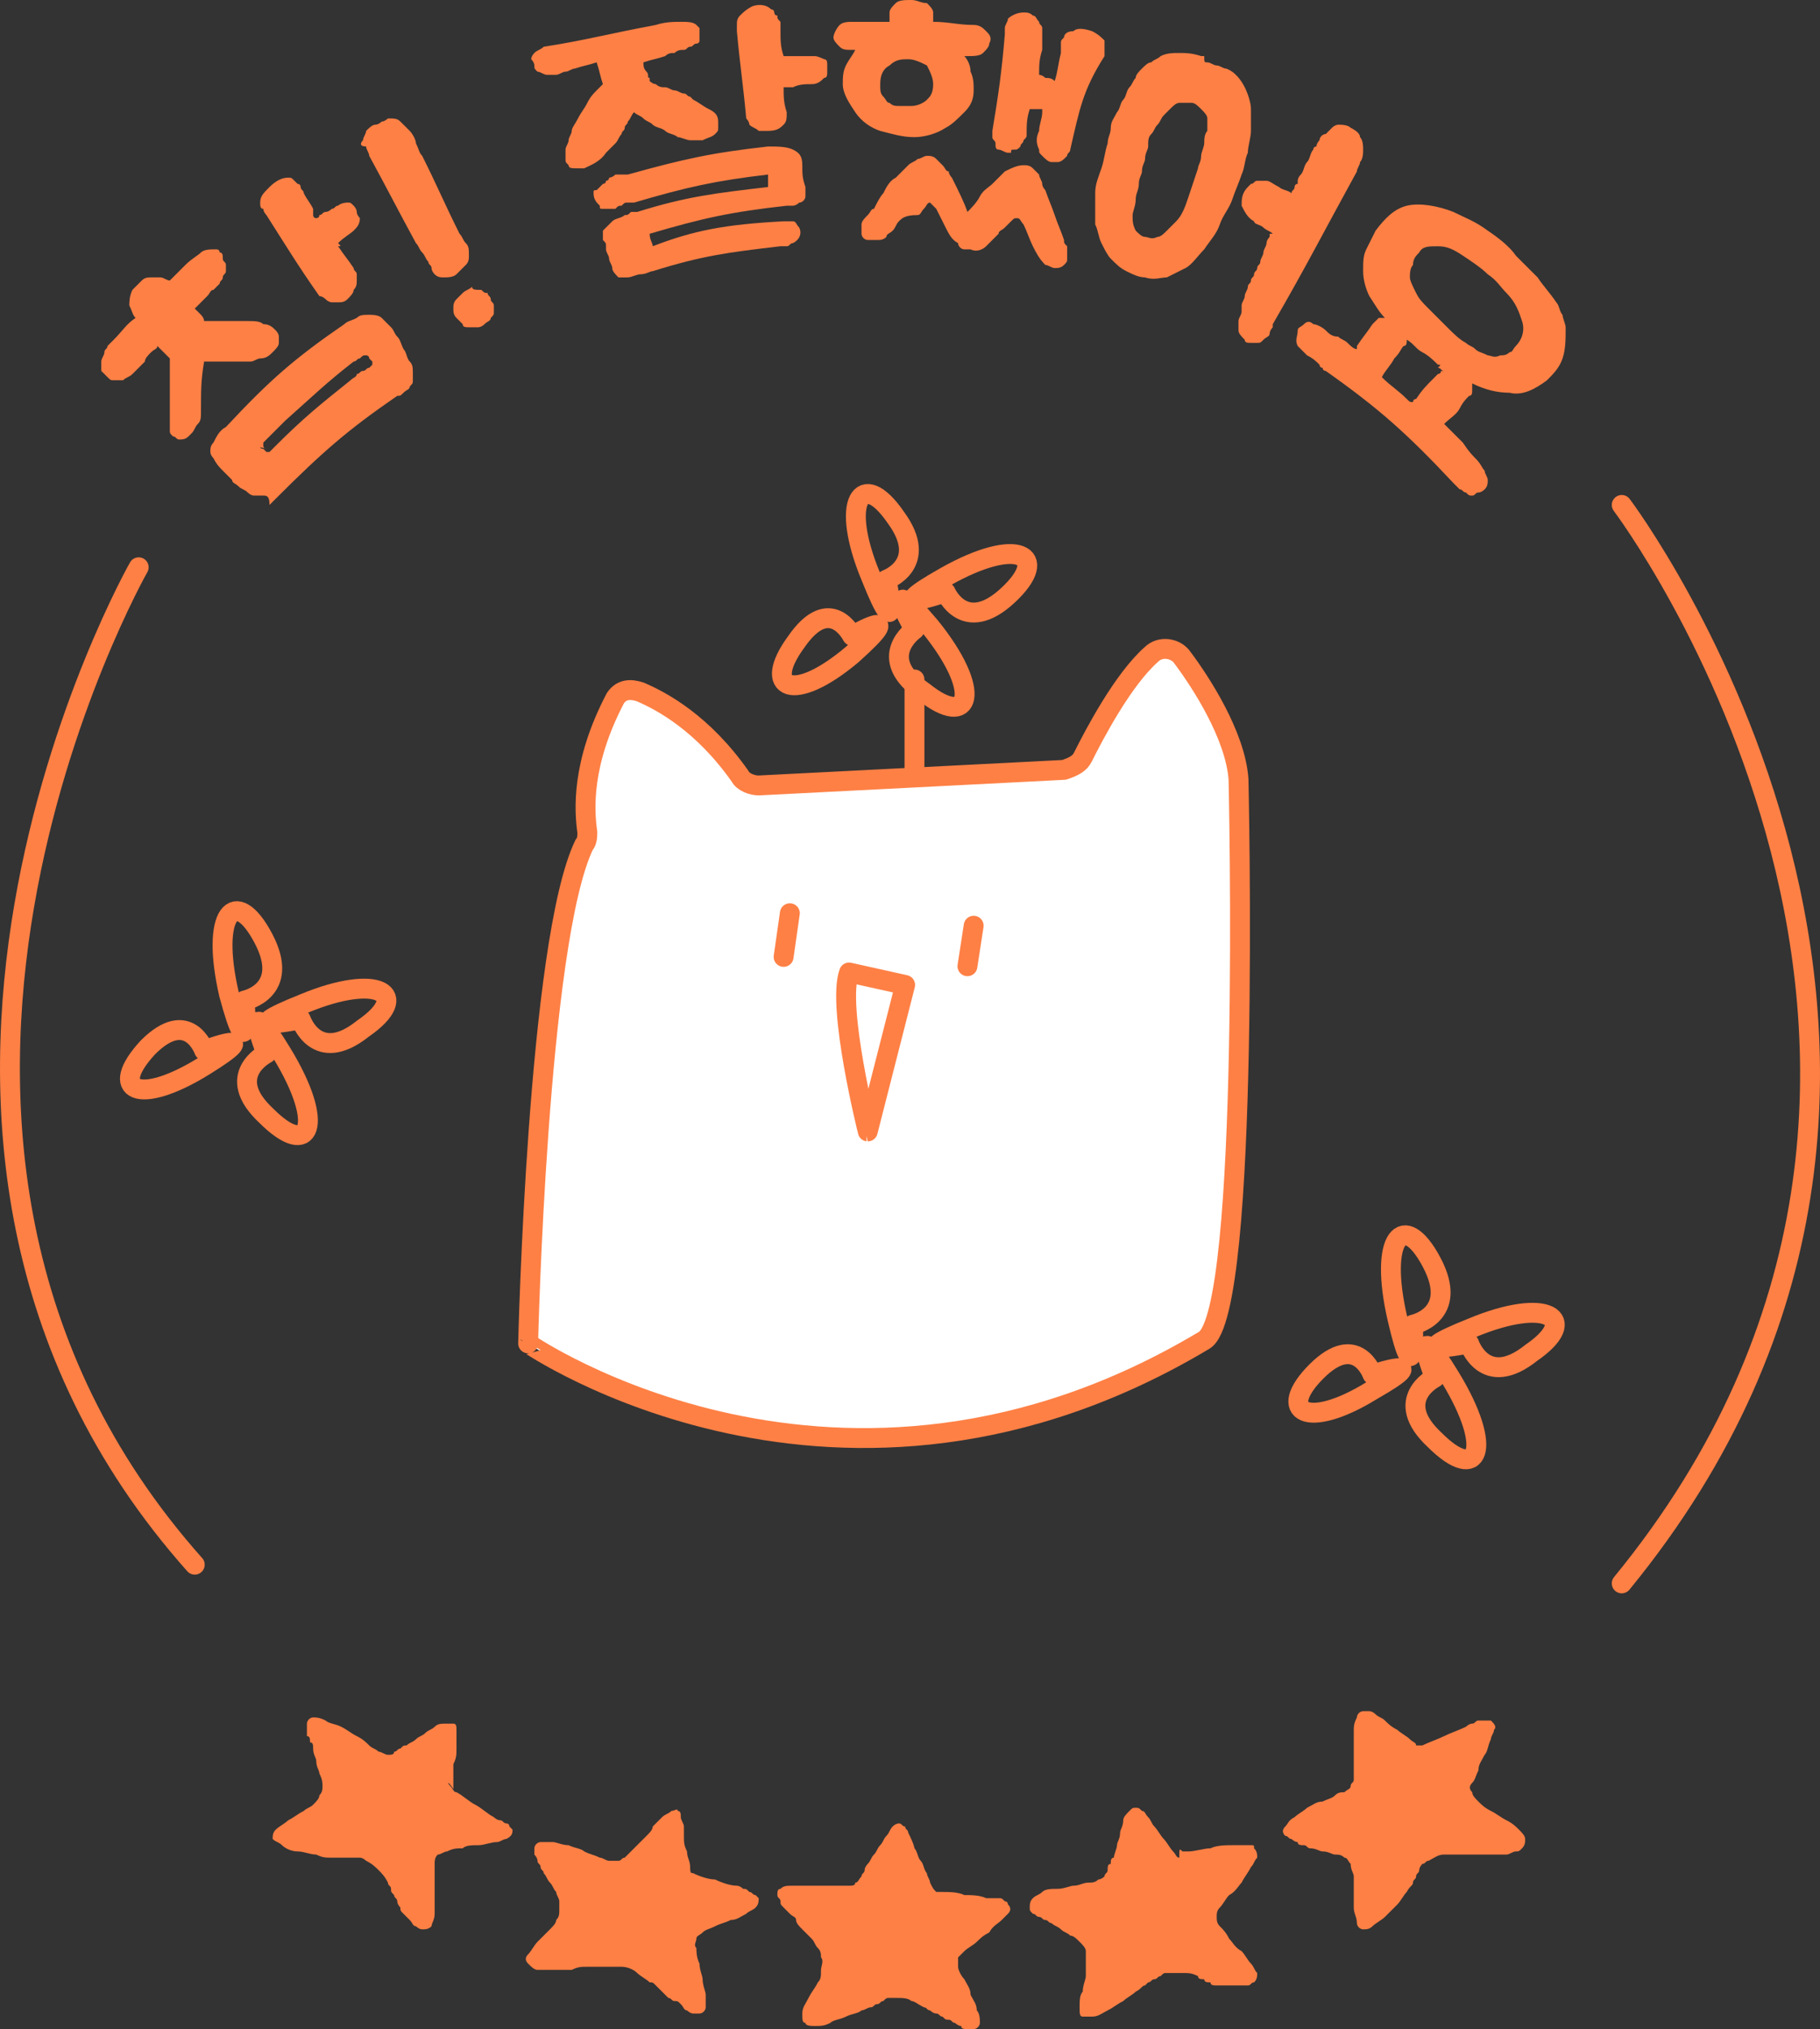 <svg xmlns="http://www.w3.org/2000/svg" viewBox="0 0 4577.57 5101.49">
    <rect x="0" y="0" width="4577.57" height="5101.49" fill="#333333" stroke="none"/>
    <defs>
        <style>
            .cls-1{fill:#fff;}.cls-1,.cls-2,.cls-3{stroke:#fe8045;stroke-linecap:round;stroke-width:50px;}.cls-1,.cls-3{stroke-linejoin:round;}.cls-2,.cls-3{fill:none;}.cls-2{stroke-miterlimit:10;}.cls-4{fill:#fe8045;}
        </style>
    </defs>
    <g id="레이어_2" data-name="레이어 2">
        <g id="레이어_1-2" data-name="레이어 1">
            <path class="cls-1"
                  d="M3028.83,3369.65c117.54-70.53,86.2-1410.55,86.2-1410.55-7.84-109.71-94-242.93-141.06-305.62-15.67-23.51-54.85-31.35-78.36-7.84-70.53,62.69-141.06,195.91-172.4,258.6-7.84,15.68-23.51,23.51-47,31.35l-768,39.18c-15.67,0-39.18-7.83-47-23.51-94-133.22-195.91-188.07-250.76-211.58-23.51-7.84-47-7.84-62.69,15.67-86.2,164.57-78.37,282.11-70.53,337,0,7.83,0,23.51-7.84,31.34-117.54,242.93-141.05,1253.83-141.05,1253.83S2112,3918.2,3028.83,3369.65Z"/>
            <line class="cls-2" x1="1986.59" y1="2296.06" x2="1970.91" y2="2405.77"/>
            <line class="cls-2" x1="2448.93" y1="2327.41" x2="2433.26" y2="2429.28"/>
            <path class="cls-3" d="M2135.48,2445l141.05,31.34-94,368.31S2104.13,2531.16,2135.48,2445Z"/>
            <line class="cls-3" x1="2300.04" y1="1951.26" x2="2300.04" y2="1708.33"/>
            <path class="cls-4"
                  d="M623.05,807.15c15.67,0,31.35,0,39.18,7.84,15.68,0,23.51,7.83,31.35,15.67,0,0,7.84,7.83,7.84,15.67V862c0,7.84-7.84,15.68-15.68,23.51s-15.67,15.67-31.34,15.67c-7.84,0-15.67,7.84-23.51,7.84H513.34c-7.83,47-7.83,70.53-7.83,125.38,0,15.68,0,23.51-7.84,31.35s-7.84,15.67-15.67,23.51l-7.84,7.83c-7.84,7.84-15.67,7.84-23.51,7.84s-7.83-7.84-15.67-7.84c-7.84-7.83-7.84-7.83-7.84-15.67V901.18L395.8,869.84c0,7.83-7.84,7.83-15.68,15.67S364.45,901.18,364.45,909l-15.67,15.67-15.67,15.68c-7.84,7.83-15.68,7.83-23.51,15.67H286.09c-7.84,0-7.84,0-15.68-7.84l-15.67-15.67V909c0-7.84,7.84-15.67,7.84-23.51s7.83-7.84,7.83-15.67l7.84-7.84,7.84-7.83c23.51-23.51,31.34-39.19,54.85-54.86-7.83-7.84-7.83-15.67-15.67-31.34,0-7.84,0-23.51,7.83-39.19l23.51-23.51c7.84-7.83,15.68-7.83,23.51-7.83h23.51c7.84,0,15.68,7.83,23.51,7.83h0l39.18-39.18c15.68-15.67,31.35-23.51,39.19-31.34s23.5-7.84,39.18-7.84c0,0,7.83,0,7.83,7.84,7.84,0,7.84,7.83,7.84,15.67s7.84,7.83,7.84,15.67v15.67c0,7.84-7.84,7.84-7.84,15.68s-7.84,7.83-7.84,15.67c-7.83,7.84-7.83,7.84-15.67,15.67-7.84,0-7.84,7.84-15.67,15.67L505.5,760.13,489.83,775.8l7.84,7.84h0l7.83,7.83s7.84,7.84,7.84,15.67H623.05ZM662.23,1246H638.72c-7.83,0-15.67-7.84-15.67-7.84-7.83-7.84-15.67-7.84-23.51-15.67s-15.67-7.84-15.67-15.67l-23.51-23.51c-7.83-7.84-15.67-15.68-23.51-31.35-7.83-7.84-7.83-15.67-7.83-15.67,0-7.84,0-15.67,7.83-23.51,7.84-15.67,15.68-31.35,31.35-39.18C677.91,956,740.6,901.19,866,815c7.84-7.84,15.67-7.84,31.35-15.68,7.83-7.83,15.67-7.83,31.34-7.83,7.84,0,23.51,0,31.35,7.83l23.51,23.51c7.83,7.84,7.83,15.67,15.67,23.51s7.84,15.67,15.67,31.35c7.84,7.83,7.84,23.51,15.68,31.34s7.83,15.68,7.83,31.35V956c0,7.84,0,7.84-7.83,15.67,0,7.84-7.84,7.84-15.68,15.68s-7.83,7.83-15.67,7.83c-125.38,86.2-188.07,141.06-305.62,258.6l-15.67,15.68C677.91,1246,670.07,1246,662.23,1246Zm0-117.55h0l7.84,7.84h7.84l7.83-7.84,7.84-7.84c70.53-70.52,109.71-101.87,188.07-164.56,7.84-7.84,15.68-7.84,15.68-15.67,7.83,0,7.83-7.84,15.67-7.84s7.83-7.83,15.67-7.83l7.84-7.84V909l-7.84-7.83c0-7.84-7.84-7.84-7.84-7.84-7.83,0-7.83,0-15.67,7.84-7.83,0-7.83,7.83-15.67,7.83-70.53,54.86-101.87,86.2-172.4,148.89l-23.51,23.51-23.51,23.51-7.84,7.84v7.84s0,7.83,7.84,7.83c-23.51-7.84-15.67,0-7.84,0ZM850.31,619.08c15.67,23.5,23.51,31.34,39.18,54.85,0,7.84,7.84,7.84,7.84,15.67v15.67c0,7.84,0,15.68-7.84,23.51,0,7.84-7.84,15.68-15.67,23.51s-15.68,7.84-23.51,7.84H834.64s-7.84,0-15.68-7.84c0,0-7.83-7.83-15.67-7.83-54.85-78.37-78.36-117.55-133.22-203.75,0,0-7.83-7.83-7.83-15.67-7.84,0-7.84-7.84-7.84-15.67,0-15.68,7.83-23.51,23.51-39.19s31.34-23.51,47-23.51c7.83,0,7.83,0,15.67,7.84l7.83,7.84c7.84,0,7.84,7.83,7.84,7.83,0,7.84,7.84,7.84,7.84,15.68,7.83,15.67,15.67,23.51,23.51,39.18v15.67s0,7.84,7.83,7.84c0,0,7.84,0,7.84-7.84,7.84,0,7.84-7.84,15.67-7.84S834.63,525,834.63,525c7.84,0,7.84-7.84,15.68-7.84,7.83-7.83,23.51-7.83,23.51-7.83,7.83,0,7.83,0,15.67,7.83,0,0,7.84,7.84,7.84,15.67s7.83,15.68,7.83,15.68c0,15.67-7.83,23.51-15.67,31.34S866,595.56,850.31,611.24C858.14,619.08,858.14,619.08,850.31,619.08Z"/>
            <path class="cls-4"
                  d="M913,352.64c0-7.84,7.84-15.67,7.84-23.51,7.83-7.84,15.67-15.67,23.51-15.67S960,305.62,960,305.62c7.83,0,15.67-7.84,15.67-7.84,15.67,0,23.51,0,31.35,7.84l23.51,23.51c7.83,7.84,15.67,23.51,15.67,31.34,7.83,15.68,7.83,23.51,15.67,31.35,39.18,78.36,54.85,117.55,94,195.91,7.83,7.84,7.83,15.67,15.67,23.51s7.84,15.67,7.84,31.35c0,7.83,0,15.67-7.84,23.5s-15.67,15.68-23.51,23.51-23.51,7.84-31.35,7.84-15.67,0-23.51-7.84c0,0-7.83-7.83-7.83-15.67s-7.84-7.83-7.84-15.67c-7.83-7.84-7.83-15.67-15.67-23.51s-7.84-15.67-15.67-23.51C999.2,525,975.69,478,928.67,391.82c0-7.84-7.83-15.67-7.83-23.51C905.16,368.31,905.16,360.47,913,352.64Zm297.78,376.14h0c7.84,7.84,7.84,7.84,15.67,7.84,0,7.84,7.84,7.84,7.84,15.67s7.84,7.84,7.84,15.68v15.67c0,7.84,0,7.84-7.84,15.67,0,7.84-7.84,7.84-15.67,15.67s-15.67,7.84-15.67,7.84h-23.51c-7.84,0-15.68,0-15.68-7.84l-15.67-15.67c-7.84-7.83-7.84-15.67-7.84-23.51s0-15.67,7.84-23.51l15.67-15.67c7.84-7.84,15.68-7.84,23.51-15.67C1187.27,728.78,1195.11,728.78,1210.78,728.78Z"/>
            <path class="cls-4"
                  d="M1649.62,62.69c23.51-7.83,47-7.83,62.69-7.83s31.35,0,39.18,7.83l7.84,7.84v31.34c0,7.84-7.84,7.84-7.84,7.84-7.83,0-7.83,7.84-15.67,7.84s-7.84,7.83-15.67,7.83-15.67,0-23.51,7.84c-7.84,0-15.67,0-23.51,7.83-23.51,7.84-31.35,7.84-54.86,15.68,0,7.83,0,15.67,7.84,23.51s0,15.67,7.84,15.67v7.83s7.83,7.84,15.67,7.84c7.84,7.84,15.67,7.84,23.51,7.84s15.67,7.83,23.51,7.83,15.67,7.84,23.51,7.84,7.83,7.84,15.67,7.84l7.84,7.83c15.67,7.84,23.51,15.68,39.18,23.51s23.51,15.67,23.51,31.35v15.67c0,7.84,0,7.84-7.84,15.67s-15.67,7.84-31.34,15.68h-31.35c-7.84,0-23.51-7.84-31.34-7.84-7.84-7.84-23.51-7.84-31.35-15.67s-23.51-7.84-31.35-15.68-15.67-7.83-23.51-15.67-15.67-7.83-23.51-15.67c-7.83,7.84-7.83,15.67-15.67,23.51,0,7.83-7.83,7.83-7.83,15.67s-7.84,7.84-7.84,15.67c-7.84,7.84-7.84,15.68-15.67,23.51L1524.24,384c-15.67,23.51-39.18,31.35-54.86,39.18h-15.67c-15.67,0-23.51,0-23.51-7.83-7.83-7.84-7.83-7.84-7.83-15.67V376.15c0-7.84,7.83-15.68,7.83-23.51S1438,337,1438,329.13s7.83-15.68,15.67-31.35,15.67-23.51,23.51-39.18,15.67-23.51,23.51-31.35l15.67-15.67c-7.83-23.51-7.83-31.34-15.67-54.85-23.51,7.83-31.35,7.83-54.86,15.67-7.83,0-15.67,7.84-23.5,7.84s-15.68,7.83-23.51,7.83h-23.51c-7.84,0-15.68-7.83-23.51-7.83-7.84-7.84-7.84-7.84-7.84-15.68s-7.84-15.67-7.84-15.67c0-7.84,7.84-15.67,7.84-15.67,7.84-7.84,15.67-7.84,23.51-15.67C1469.38,101.87,1524.24,86.2,1649.62,62.69Zm321.29,493.69h23.51c7.84,0,7.84,7.84,15.67,15.68,7.84,15.67,0,31.34-15.67,39.18-7.83,0-7.83,7.84-15.67,7.84h-15.67c-133.22,15.67-195.91,23.5-321.3,62.69-7.83,0-15.67,7.83-31.34,7.83-7.84,0-23.51,7.84-31.35,7.84h-23.51c-7.83-7.84-15.67-15.67-15.67-23.51s-7.83-15.67-7.83-23.51-7.84-15.67-7.84-23.51v-7.84c0-7.83,0-7.83-7.84-15.67V579.89l23.51-23.51c7.84-7.83,23.51-7.83,31.35-15.67,7.83,0,7.83,0,15.67-7.84h15.67c125.39-39.18,195.91-47,329.13-62.69V438.84c-133.22,15.67-203.74,31.34-337,70.53h-15.68c-7.83,0-7.83,0-15.67,7.83-7.84,0-7.84,0-15.67,7.84H1516.4c-7.83,0-7.83,0-7.83-7.84-7.84-7.83-15.68-15.67-15.68-31.34,0-7.84,0-7.84,7.84-7.84l7.84-7.84,7.83-7.83s7.84,0,7.84-7.84c0,0,7.84,0,7.84-7.84,0,0,7.83,0,15.67-7.83h31.34c141.06-39.18,211.59-54.86,352.64-70.53,23.51,0,47,0,62.69,7.84s23.51,15.67,23.51,39.18,0,31.34,7.84,54.85v23.51c0,7.84-7.84,15.68-15.67,15.68-7.84,7.83-15.68,7.83-15.68,7.83h-15.67c-141,15.67-211.58,31.35-344.8,70.53,0,15.67,7.84,23.51,7.84,31.34C1743.66,579.89,1822,564.22,1970.91,556.38Zm0-337c0,23.51,0,39.18,7.84,62.69,0,15.67,0,23.51-7.84,31.35s-15.67,15.67-39.18,15.67h-23.51c-7.83-7.84-15.67-7.84-23.51-15.67,0-7.84-7.83-15.68-7.83-15.68-7.84-86.2-15.68-133.21-23.51-219.42V62.69c0-7.83,0-15.67,7.83-23.51s15.67-15.67,31.35-23.51c23.51-7.83,39.18,0,47,7.84,7.83,0,7.83,7.84,7.83,7.84s0,7.83,7.84,7.83c0,7.84,0,7.84,7.84,15.67V78.36c0,23.51,0,39.19,7.83,62.7h78.37c7.83,0,23.5,7.83,23.5,7.83,7.84,0,7.84,7.84,7.84,15.67v15.68c0,7.83,0,15.67-7.84,15.67-7.83,7.84-15.67,15.67-31.34,15.67s-31.35,0-47,7.84Z"/>
            <path class="cls-4"
                  d="M2448.93,227.26c0,23.5-7.83,39.18-23.51,54.85s-31.34,31.35-47,39.18C2354.9,337,2323.55,344.8,2300,344.8c-31.34,0-54.85-7.83-86.2-15.67-23.51-7.84-47-23.51-62.69-47s-31.35-47-31.35-70.53c0-15.67,0-31.34,7.84-47s15.67-23.5,23.51-39.18h-7.84c-15.67,0-23.51,0-31.34-7.83s-15.68-15.68-15.68-23.51,7.84-23.51,15.68-31.35,23.51-7.83,31.34-7.83h94V31.35c0-7.84,7.84-15.68,15.67-23.51S2276.53,0,2292.2,0s23.51,7.84,39.19,7.84c7.83,7.83,15.67,15.67,15.67,23.51V54.86c39.18,0,62.69,7.83,101.87,7.83,15.67,0,23.51,7.84,31.35,15.67S2496,94,2488.11,109.71c0,7.84-7.83,15.67-15.67,23.51s-23.51,7.84-39.18,7.84h-7.84c7.84,7.83,15.68,23.5,15.68,39.18C2448.93,195.91,2448.93,211.58,2448.93,227.26ZM2260.86,556.38c-7.84,7.84-7.84,15.68-15.67,23.51s-15.68,7.84-15.68,15.68c-7.83,7.83-15.67,7.83-23.51,7.83h-23.5c-7.84,0-15.68-7.83-15.68-15.67V564.22c0-7.84,7.84-15.67,15.68-23.51s7.83-15.67,15.67-15.67c7.83-15.67,15.67-31.35,23.51-39.18,7.83-15.68,15.67-31.35,31.34-39.19L2268.7,431l15.67-15.67c7.83-7.84,15.67-7.84,23.51-15.67,7.83,0,15.67-7.84,23.51-7.84s15.67,0,23.51,7.84l15.67,15.67c7.83,7.84,7.83,15.67,15.67,15.67,0,7.84,7.84,15.67,7.84,15.67,15.67,31.35,31.34,62.7,39.18,86.21,7.84-7.84,23.51-23.51,31.35-39.19s23.5-23.51,31.34-31.34L2527.3,431c15.67-7.83,31.34-15.67,47-15.67,7.84,0,15.68,0,23.51,7.84l15.68,15.67c0,7.83,7.83,15.67,7.83,23.51s7.84,15.67,7.84,15.67c7.84,23.51,15.67,39.18,23.51,62.69s15.67,39.18,23.51,62.69c0,7.84,0,7.84,7.83,15.68v31.34c0,7.84,0,7.84-7.83,15.67s-15.67,7.84-23.51,7.84-15.67-7.84-23.51-7.84c-15.67-15.67-23.51-31.34-31.35-47s-15.67-39.18-23.51-54.85c-7.83-7.84-7.83-15.67-15.67-15.67s-7.83,0-15.67,7.83l-15.67,15.68c-7.84,7.83-15.68,7.83-15.68,15.67l-31.34,31.34c-7.84,7.84-23.51,15.68-39.18,7.84h-15.68c-7.83,0-15.67-7.84-15.67-15.67-15.67-7.84-23.51-23.51-31.34-39.18s-15.68-31.35-23.51-47l-15.68-15.67c-7.83,0-7.83,7.83-15.67,15.67s-7.84,15.67-15.67,15.67C2276.53,540.71,2268.7,548.55,2260.86,556.38Zm31.34-289.94c15.68,0,31.35-7.84,39.19-15.68s15.67-15.67,15.67-39.18c0-15.67-7.84-31.34-15.67-47-15.68-7.83-31.35-15.67-47-15.67s-31.35,0-47,15.67q-23.51,11.76-23.51,47c0,15.68,0,23.51,7.84,31.35s7.83,15.67,15.67,15.67c7.84,7.84,15.67,7.84,23.51,7.84Zm399.66,109.71h0c0,7.83-7.84,7.83-7.84,15.67l-7.83,7.84s-7.84,7.83-15.67,7.83h-15.68c-7.83,0-15.67-7.83-23.51-15.67s-7.83-7.84-7.83-15.67q-11.76-23.52,0-47c0-15.67,7.83-31.35,7.83-47v-7.84H2590c-7.84,23.51-7.84,39.19-7.84,62.7,0,7.83,0,7.83-7.83,15.67,0,7.83-7.84,7.83-7.84,15.67-7.84,7.84-7.84,7.84-15.67,7.84s-7.84,0-7.84,7.83h-7.84c-7.83,0-15.67-7.83-23.5-7.83s-7.84-7.84-7.84-15.68-7.84-7.83-7.84-15.67V329.13c15.68-94,23.51-148.89,31.35-242.93V70.53c0-7.84,7.83-15.67,7.83-23.51,7.84-7.84,23.51-15.67,39.19-15.67,7.83,0,15.67,0,23.51,7.83,7.83,0,7.83,7.84,15.67,15.68,0,7.83,7.83,7.83,7.83,15.67v54.85c-7.83,23.51-7.83,39.18-7.83,62.69,0,0,7.83,0,15.67,7.84,7.84,0,15.67,0,23.51,7.84,7.84-23.51,7.84-39.19,15.67-70.53V109.71c0-7.84,0-7.84,7.84-15.67,0-7.84,7.84-15.68,23.51-15.68q11.76-11.74,47,0c15.67,7.84,23.51,15.68,31.34,23.51v39.19C2723.21,227.26,2715.37,274.27,2691.86,376.15Z"/>
            <path class="cls-4"
                  d="M3036.66,156.73c7.84,0,15.67,7.83,23.51,7.83s15.67,7.84,23.51,7.84c23.51,7.84,39.18,31.35,47,47s15.67,39.18,15.67,54.85v54.86c0,15.67-7.83,39.18-7.83,54.85-7.84,15.67-7.84,39.18-15.68,54.86-7.83,23.51-15.67,39.18-23.51,62.69s-23.51,39.18-31.34,62.69-23.51,39.18-39.18,62.69c-15.68,15.67-31.35,39.18-47,47l-47,23.51c-15.67,0-31.35,7.83-54.86,0-15.67,0-31.34-7.84-47-15.67s-23.51-15.68-39.19-31.35c-7.83-7.84-15.67-23.51-23.5-39.18s-7.84-31.35-15.68-47V485.86c0-23.51,7.84-39.19,15.68-62.7s7.83-39.18,15.67-62.69c0-15.67,7.83-23.51,7.83-39.18s7.84-23.51,15.68-39.18c7.83-7.84,7.83-23.51,15.67-31.35s7.84-23.51,15.67-31.34,7.84-15.67,15.67-23.51c0-7.84,7.84-15.67,15.68-23.51s15.67-15.67,23.51-15.67c7.83-7.84,15.67-7.84,23.51-15.68,15.67-7.83,31.34-7.83,47-7.83s31.35,0,54.86,7.83h7.83C3028.83,156.73,3028.83,156.73,3036.66,156.73ZM2879.93,595.57c7.84,0,15.68,7.83,31.35,0,7.84,0,15.67-7.84,23.51-15.68l23.51-23.51c15.67-15.67,23.51-39.18,31.34-62.69s15.68-47,23.51-70.52c0-7.84,7.84-15.68,7.84-31.35,0-7.84,7.84-23.51,7.84-31.35s0-23.51,7.83-31.34V297.78c0-7.83-7.83-15.67-15.67-23.51s-15.67-15.67-23.51-15.67h-31.34c-7.84,0-15.68,7.84-23.51,15.67L2927,290c-7.83,7.83-7.83,15.67-15.67,23.51s-7.84,15.67-15.67,23.5-7.84,15.68-7.84,31.35c0,7.84-7.83,15.67-7.83,31.35,0,7.83-7.84,15.67-7.84,31.34,0,7.84-7.84,15.67-7.84,31.35s-7.83,23.51-7.83,39.18-7.84,31.35-7.84,39.18c0,15.67,0,23.51,7.84,39.18C2864.26,587.73,2872.1,595.57,2879.93,595.57Zm321.3-7.84c-7.84-7.84-15.68-7.84-23.51-15.67s-23.51-7.84-23.51-15.68c-15.67-7.83-23.51-23.5-31.35-39.18,0-15.67,0-31.34,15.67-47l7.84-7.83c7.84,0,7.84-7.84,15.67-7.84h23.51c7.84,0,15.68,7.84,31.35,15.67,7.83,7.84,23.51,7.84,31.34,15.68h0c0-7.84,7.84-7.84,7.84-15.68,0,0,0-7.83,7.84-7.83v-7.84s0-7.83,7.83-15.67,7.84-23.51,15.68-31.35,7.83-23.51,15.67-31.34c0,0,0-7.84,7.83-7.84,0-7.83,7.84-15.67,7.84-15.67,0-7.84,7.84-15.67,15.67-15.67l15.68-15.68c7.83-7.83,15.67-7.83,15.67-7.83,7.83,0,23.51,0,31.34,7.83h0q23.52,11.76,23.51,23.51c7.84,7.84,7.84,23.51,7.84,31.35s0,23.51-7.84,31.34c0,7.84-7.83,15.68-7.83,23.51-86.2,156.73-125.39,235.1-211.59,384v7.83s-7.83,7.84-7.83,15.68-7.84,7.83-15.67,15.67S3169.88,862,3162,862h-15.67c-7.84,0-15.67,0-15.67-7.84-7.84-7.84-15.67-15.67-15.67-23.51V807.15c0-7.84,7.83-15.67,7.83-23.51V768c0-7.84,7.84-15.67,7.84-23.51s7.83-15.67,7.83-23.51,7.84-7.84,7.84-15.67,7.84-7.84,7.84-15.68,7.83-7.83,7.83-15.67,7.84-7.83,7.84-15.67,7.84-15.67,7.84-23.51,7.83-15.67,7.83-23.51,7.84-15.67,7.84-15.67v-7.84Z"/>
            <path class="cls-4"
                  d="M3710.59,1152h0c15.67,15.67,15.67,23.51,23.51,31.35,0,7.83,7.84,15.67,7.84,23.51s0,15.67-7.84,23.5c0,0-7.83,7.84-15.67,7.84s-7.84,7.84-15.67,7.84-7.84,0-15.68-7.84c-7.83,0-7.83-7.84-15.67-7.84l-7.83-7.83-7.84-7.84c-117.55-125.38-188.07-188.07-321.29-282.11,0,0-7.84,0-7.84-7.83-7.84,0-7.84-7.84-7.84-7.84-7.83-7.84-15.67-15.67-31.34-23.51l-23.51-23.51c-7.84-15.67,0-23.51,0-39.18,0-7.84,7.84-7.84,15.67-15.67s15.67-7.84,23.51,0c7.84,0,23.51,7.83,31.35,15.67s15.67,15.67,31.34,15.67h0c7.84,7.84,15.67,7.84,23.51,15.67s15.67,15.68,23.51,15.68v-7.84h0c15.67-23.51,23.51-31.35,39.18-54.85l7.84-7.84,7.84-7.84h15.67c-15.67-15.67-23.51-31.34-39.18-54.85-7.84-15.67-15.68-39.18-15.68-62.69s0-39.18,7.84-54.86l23.51-47c23.51-31.34,47-54.85,78.36-62.69s78.37,0,117.55,15.68c31.35,15.67,54.85,23.51,86.2,47,23.51,15.68,54.85,39.19,70.53,62.7l54.85,54.85c15.67,23.51,31.35,39.18,47,62.69,7.84,7.84,7.84,23.51,15.67,31.35,0,7.83,7.84,23.51,7.84,31.34,0,31.35,0,54.86-7.84,78.37s-23.51,39.18-39.18,54.85c-31.35,23.51-62.69,39.18-94,31.35q-47,0-94-23.51v15.67c0,7.84,0,15.67-7.84,15.67-7.83,7.84-15.67,15.68-23.51,31.35s-23.51,23.51-39.18,39.18l23.51,23.51,23.51,23.51C3694.92,1136.28,3702.76,1144.11,3710.59,1152Zm86.2-266.44c7.84,0,7.84-7.83,15.67-15.67,15.68-15.67,23.51-39.18,15.68-62.69s-15.68-47-39.18-70.53c-15.68-15.67-23.51-31.34-47-47-15.68-15.67-39.18-31.34-62.69-47s-39.19-23.5-62.7-23.5-39.18,0-47,15.67c-7.84,7.83-15.68,15.67-15.68,31.34-7.83,7.84-7.83,23.51-7.83,31.35s7.83,23.51,15.67,39.18,15.67,23.51,31.35,39.18l47,47c15.68,15.67,31.35,31.35,47,39.18,7.84,7.84,15.67,7.84,23.51,15.68s15.67,7.83,31.35,15.67c7.83,0,15.67,7.83,31.34,0C3781.12,893.35,3789,893.35,3796.79,885.51Zm-180.23,31.35c-7.84-7.84-23.51-23.51-39.19-31.35s-23.51-23.51-39.18-31.34c0,7.83,0,15.67-7.83,15.67-7.84,7.84-7.84,15.67-23.51,31.35-7.84,15.67-23.51,31.34-31.35,47,23.51,23.51,39.18,31.35,62.69,54.86,7.84,7.83,7.84,7.83,15.67,7.83,0,0,0-7.83,7.84-7.83h0c15.67-23.51,23.51-31.35,47-54.86l7.84-7.83s7.83,0,7.83-7.84h7.84c-7.84,0-7.84-7.84-15.67-7.84C3624.39,916.86,3624.39,916.86,3616.56,916.86Z"/>
            <path class="cls-4"
                  d="M1132.42,4490.25h0c7.83,7.84,7.83,15.68,15.67,15.68,15.67,7.83,31.35,23.51,47,31.34s31.34,23.51,47,31.35c0,0,7.83,7.83,15.67,7.83s7.84,7.84,15.67,7.84,7.84,7.84,7.84,7.84l7.83,7.83c0,7.84,0,15.68-15.67,23.51-7.83,0-15.67,7.84-23.51,7.84-15.67,0-31.34,7.84-47,7.84s-31.34,0-39.18,7.83c-15.67,0-23.51,0-39.18,7.84-7.84,0-15.67,7.84-23.51,7.84-7.84,7.83-7.84,15.67-7.84,23.5v125.39c0,15.67-7.83,23.51-7.83,31.34-7.84,7.84-15.67,7.84-23.51,7.84s-15.67-7.84-15.67-7.84c-7.84,0-7.84-7.83-15.68-15.67l-15.67-15.67c-7.83-7.84-7.83-7.84-7.83-15.68,0,0-7.84-7.83-7.84-15.67s-7.84-7.84-7.84-15.67c-7.83-7.84-7.83-7.84-7.83-15.67s-7.84-7.84-7.84-15.68c-7.84-15.67-15.67-23.51-23.51-31.34s-15.67-15.68-31.34-23.51c0,0-7.84-7.84-15.68-7.84H834.64c-15.68,0-23.51,0-39.19-7.84-15.67,0-31.34-7.83-47-7.83s-31.35-7.84-39.19-15.67-15.67-7.84-23.51-15.68c0-7.83,0-15.67,7.84-23.51s23.51-15.67,31.35-23.51c15.67-7.83,23.51-15.67,39.18-23.5,7.83-7.84,15.67-7.84,23.51-15.68s15.67-15.67,15.67-23.51c7.84-7.83,7.84-15.67,7.84-23.51s0-15.67-7.84-31.34c0-7.84-7.84-15.67-7.84-31.35,0-7.83-7.83-15.67-7.83-31.34,0-7.84,0-15.68-7.84-15.68,0-7.83,0-15.67-7.84-15.67v-31.34c0-7.84,7.84-15.68,15.68-15.68s15.67,0,31.34,7.84c7.84,7.84,23.51,7.84,39.18,15.67s23.51,15.68,39.19,23.51,23.51,15.67,31.34,23.51,15.68,7.84,23.51,15.67c7.84,0,15.67,7.84,23.51,7.84s15.67,0,15.67-7.84c7.84,0,7.84-7.83,15.68-7.83,7.83-7.84,7.83-7.84,15.67-7.84,7.84-7.84,15.67-7.84,23.51-15.67s15.67-7.84,23.51-15.67,15.67-7.84,23.51-15.68,15.67-7.83,31.34-7.83h15.68c7.83,0,7.83,7.83,7.83,15.67v47c0,15.67,0,23.51-7.83,39.18v62.69C1124.58,4474.58,1124.58,4482.42,1132.42,4490.25Z"/>
            <path class="cls-4"
                  d="M1728,4701.84h0c7.84,7.83,15.68,7.83,15.68,7.83,15.67,7.84,39.18,15.68,54.85,15.68,15.67,7.83,39.18,15.67,54.86,15.67,0,0,7.83,0,15.67,7.84,7.83,0,7.83,0,15.67,7.83,7.84,0,7.84,7.84,15.67,7.84l7.84,7.84c0,7.83,0,15.67-7.84,23.5s-15.67,7.84-23.51,15.68c-15.67,7.83-23.51,15.67-39.18,15.67-15.67,7.84-23.51,7.84-39.18,15.67s-23.51,7.84-31.35,15.68-15.67,7.83-15.67,15.67-7.83,15.67,0,23.51c0,7.83,0,23.51,7.84,39.18,0,15.67,7.83,31.35,7.83,39.18,0,15.67,7.84,31.35,7.84,39.18v31.35c0,7.84-7.84,15.67-15.67,15.67h-15.67c-7.84,0-15.68-7.83-15.68-7.83-7.83,0-7.83-7.84-15.67-15.68s-7.84-7.83-15.67-7.83-7.84-7.84-15.67-7.84l-15.68-15.67-15.67-15.68c-7.84-7.83-7.84-7.83-15.67-7.83-7.84-7.84-23.51-15.68-31.35-23.51s-23.51-15.67-39.18-15.67h-86.2c-15.67,0-23.51,0-39.18,7.83h-86.2c-7.84,0-15.67-7.83-23.51-15.67s-7.84-15.67,0-23.51,15.67-23.51,23.51-31.35,23.51-23.5,31.34-31.34,15.68-15.67,15.68-23.51c7.83-7.84,7.83-15.67,7.83-23.51V4780.2c0-7.83-7.83-15.67-7.83-23.51-7.84-7.83-7.84-15.67-15.68-23.51s-7.83-15.67-15.67-23.51c0-7.83-7.84-7.83-7.84-15.67s-7.83-7.84-7.83-15.67-7.84-15.67-7.84-15.67V4647c0-7.83,7.84-15.67,15.67-15.67H1391c7.84,0,23.51,7.84,39.18,7.84,15.68,7.83,31.35,7.83,39.18,15.67,15.68,7.84,23.51,7.84,39.19,15.67,7.83,0,15.67,7.84,23.51,7.84h23.51c7.83,0,7.83-7.84,15.67-7.84l15.67-15.67,15.67-15.67,23.51-23.51c7.84-7.84,15.67-15.68,15.67-23.51q11.76-11.76,23.51-23.51c7.84-7.84,15.68-7.84,23.51-15.67,7.84,0,15.68-7.84,15.68,0,7.83,0,7.83,7.83,7.83,15.67s7.84,15.67,7.84,23.51v23.51c0,15.67,0,23.51,7.84,39.18,0,15.67,7.83,23.51,7.83,39.18,0,7.84,0,15.67,7.84,23.51C1720.15,4694,1720.15,4694,1728,4701.84Z"/>
            <path class="cls-4"
                  d="M2354.9,4756.69h15.67c15.67,0,39.18,0,54.85,7.84,15.68,0,39.18,0,54.86,7.83h31.34c7.84,0,7.84,0,15.67,7.84,7.84,0,7.84,7.84,7.84,7.84q11.76,11.74,0,23.51l-15.67,15.67c-7.84,7.84-23.51,15.67-31.35,31.35-15.67,7.83-23.51,15.67-31.34,23.5s-23.51,15.68-31.35,23.51l-15.67,15.68v23.51c0,7.83,7.84,23.5,15.67,31.34,7.84,15.67,15.67,23.51,15.67,39.18,7.84,15.68,15.68,23.51,15.68,39.18,7.83,7.84,7.83,23.51,7.83,31.35s-7.83,15.67-15.67,15.67h-15.67c-7.84,0-15.67,0-15.67-7.83-7.84,0-15.68-7.84-15.68-7.84-7.83,0-7.83-7.84-15.67-7.84s-7.84,0-15.67-7.83c-7.84,0-7.84-7.84-15.68-7.84s-15.67-7.84-15.67-7.84c-7.83,0-7.83-7.83-15.67-7.83-15.67-7.84-23.51-15.67-31.35-15.67-7.83-7.84-23.51-7.84-39.18-7.84h-15.67c-7.84,0-7.84,0-15.67,7.84-7.84,0-7.84,7.83-15.68,7.83s-7.83,7.84-15.67,7.84-15.67,7.83-23.51,7.83c-7.83,7.84-23.51,7.84-39.18,15.68s-31.35,7.83-39.18,15.67c-15.67,7.84-23.51,7.84-39.18,7.84-7.84,0-23.51,0-23.51-7.84-7.84,0-7.84-7.84-7.84-23.51s7.84-23.51,15.67-39.18,15.68-23.51,23.51-39.18c7.84-7.84,7.84-15.68,7.84-31.35,0-7.83,7.84-23.51,0-31.34,0-7.84,0-15.68-7.84-23.51s-7.83-15.68-15.67-23.51l-23.51-23.51c-7.84-7.84-15.67-15.67-15.67-23.51s-7.84-7.84-15.67-15.67l-15.68-15.68c-7.83-7.83-7.83-7.83-7.83-15.67s-7.84-7.84-7.84-15.67,0-15.67,7.84-15.67c7.83-7.84,15.67-7.84,31.34-7.84h141.06c7.83,0,15.67,0,15.67-7.84,7.84,0,7.84-7.83,15.67-15.67,0-7.84,7.84-7.84,7.84-15.67s7.84-15.68,7.84-15.68c7.83-7.83,7.83-15.67,15.67-23.51s7.83-15.67,15.67-23.5,7.84-15.68,15.67-23.51,7.84-15.68,15.68-23.51,15.67-7.84,15.67-7.84c7.83,0,7.83,7.84,15.67,7.84,0,7.83,7.84,7.83,7.84,15.67C2300,4639.15,2300,4647,2300,4647c7.84,7.84,7.84,23.51,15.67,31.35s7.84,23.51,15.68,31.34c0,7.84,7.83,15.68,7.83,23.51C2347.06,4748.86,2347.06,4748.86,2354.9,4756.69Z"/>
            <path class="cls-4"
                  d="M2974,4654.82h15.67c15.68,0,39.19-7.84,54.86-7.84,15.67-7.83,39.18-7.83,54.85-7.83h47c7.84,0,7.84,0,7.84,7.83,7.83,7.84,7.83,15.68,7.83,23.51-7.83,7.84-7.83,15.67-15.67,23.51-7.84,15.67-15.67,23.51-23.51,39.18-7.84,7.84-15.67,23.51-31.34,31.35-7.84,7.83-15.68,23.51-23.51,31.34s-7.84,15.68-7.84,23.51,0,15.68,7.84,23.51,15.67,15.67,23.51,31.35c7.83,7.83,15.67,23.51,31.34,31.34,7.84,7.84,15.67,23.51,23.51,31.35s7.84,15.67,15.67,23.51c0,7.83,0,15.67-7.83,23.51-7.84,0-7.84,7.83-15.68,7.83h-78.36c-7.84,0-15.67,0-15.67-7.83-7.84,0-15.68,0-15.68-7.84-7.83,0-15.67,0-15.67-7.84-15.67-7.83-23.51-7.83-39.18-7.83h-39.18c-7.84,0-7.84,0-15.67,7.83-7.84,0-7.84,7.84-15.68,7.84s-7.83,7.84-15.67,7.84l-7.84,7.83c-7.83,0-7.83,7.84-23.51,15.68-7.83,7.83-23.5,15.67-31.34,23.51-15.67,7.83-23.51,15.67-39.18,23.5s-23.51,15.68-39.18,15.68h-23.51c-7.84,0-7.84-7.84-7.84-23.51s0-31.35,7.84-39.18c0-15.68,7.83-31.35,7.83-39.19v-62.69c0-7.83-7.83-15.67-15.67-23.51s-15.67-15.67-23.51-15.67c-7.84-7.84-15.67-7.84-23.51-15.67s-15.67-7.84-23.51-15.67c-7.83,0-7.83-7.84-15.67-7.84s-7.84-7.84-15.67-7.84-7.84-7.83-15.68-7.83c-7.83-7.84-7.83-7.84-7.83-15.68s0-15.67,7.83-23.51,15.68-7.83,23.51-15.67,23.51-7.84,39.19-7.84,31.34-7.83,39.18-7.83c15.67,0,23.51-7.84,39.18-7.84,7.84,0,15.67,0,23.51-7.83,7.83,0,15.67-7.84,15.67-7.84,0-7.84,7.84-7.84,7.84-15.67s0-15.68,7.83-15.68c0-7.83,0-15.67,7.84-15.67,0-7.84,7.84-23.51,7.84-31.34s7.83-15.68,7.83-31.35c0-7.84,7.84-15.67,7.84-31.35,0-7.83,7.83-15.67,15.67-23.51s7.84-7.83,15.67-7.83,7.84,0,15.68,7.83c7.83,0,7.83,7.84,15.67,15.68s7.84,15.67,15.67,23.51,15.67,23.51,23.51,31.34,15.67,23.51,23.51,31.35,7.84,15.67,15.67,15.67C2966.13,4647,2966.13,4647,2974,4654.82Z"/>
            <path class="cls-4"
                  d="M3561.7,4388.38h15.67c15.68-7.83,39.19-15.67,54.86-23.51s39.18-15.67,54.85-23.51c0,0,7.84-7.83,15.67-7.83s7.84-7.84,15.68-7.84h31.34c7.84,7.84,15.67,15.67,7.84,23.51,0,7.84-7.84,15.67-7.84,23.51-7.83,15.67-7.83,31.34-15.67,39.18-7.84,15.67-15.67,23.51-15.67,39.18-7.84,15.68-7.84,23.51-15.68,31.35s-7.83,15.67,0,23.51c0,7.83,7.84,15.67,15.68,23.51s15.67,15.67,31.34,23.51,23.51,15.67,39.18,23.5,23.51,15.68,31.35,23.51,15.67,15.68,15.67,23.51,0,15.68-7.83,23.51-7.84,7.84-15.68,7.84-15.67,7.83-23.51,7.83H3632.23c-15.68,0-23.51,7.84-39.18,15.68-7.84,0-7.84,7.83-15.68,7.83,0,0-7.83,7.84-7.83,15.68s-7.84,7.83-7.84,15.67-7.84,7.84-7.84,15.67-7.83,7.84-15.67,23.51c-7.84,7.84-15.67,23.51-23.51,31.35l-31.34,31.34c-7.84,7.84-23.51,15.68-31.35,23.51s-15.67,7.84-23.51,7.84-15.67-7.84-15.67-15.67c0-15.68-7.84-23.51-7.84-39.19v-78.36c0-7.84-7.83-15.67-7.83-31.35-7.84-7.83-7.84-15.67-15.68-15.67-7.83-7.84-15.67-7.84-23.51-7.84s-15.67-7.83-31.34-7.83c-7.84,0-15.67-7.84-31.35-7.84-7.83,0-7.83-7.83-15.67-7.83s-15.67,0-15.67-7.84c-7.84,0-15.68-7.84-15.68-7.84-7.83,0-7.83-7.83-15.67-7.83q-11.75-11.76,0-23.51c7.84-7.84,7.84-15.68,23.51-23.51,7.84-7.84,23.51-15.67,31.35-23.51,15.67-7.84,23.51-15.67,39.18-15.67,15.67-7.84,23.51-7.84,31.34-15.68s15.68-7.83,23.51-7.83c7.84-7.84,15.68-7.84,15.68-15.68s7.83-7.83,7.83-15.67V4349.2c0-7.84,0-15.67,7.84-31.35,0-7.83,7.84-15.67,15.67-15.67h15.67c7.84,0,15.68,7.84,15.68,7.84,7.83,7.83,15.67,7.83,23.51,15.67s15.67,15.67,31.34,23.51c7.84,7.84,23.51,15.67,31.35,23.51s15.67,7.83,15.67,15.67Z"/>
            <path class="cls-2" d="M489.83,3933.87c-956-1073.59-141-2507.65-141-2507.65"/>
            <path class="cls-2" d="M4078.9,1269.5s1065.75,1410.55,0,2711.39"/>
            <path class="cls-3"
                  d="M670.07,2648.7s-109.71,54.86,0,156.73c109.71,109.71,148.89,23.51,39.18-156.73S670.07,2648.7,670.07,2648.7Z"/>
            <path class="cls-3"
                  d="M756.27,2562.5S795.45,2680.05,913,2586c125.38-86.2,39.18-141.05-148.89-62.69C568.2,2601.68,756.27,2562.5,756.27,2562.5Z"/>
            <path class="cls-3"
                  d="M615.22,2515.48s117.54-23.51,47-156.72-133.21-62.7-86.2,141C630.89,2703.56,615.22,2515.48,615.22,2515.48Z"/>
            <path class="cls-3"
                  d="M513.34,2640.87s-39.18-109.71-141-7.84c-101.88,109.71-23.51,148.89,141.05,47S513.34,2640.87,513.34,2640.87Z"/>
            <path class="cls-3"
                  d="M2300,1583s-101.87,70.53,23.51,156.73c117.55,94,148.89,0,15.67-164.56C2206,1418.39,2300,1583,2300,1583Z"/>
            <path class="cls-3"
                  d="M2378.4,1488.92s47,109.7,156.73,7.83,23.51-148.89-156.73-47S2378.4,1488.92,2378.4,1488.92Z"/>
            <path class="cls-3"
                  d="M2229.51,1457.57s109.71-39.18,23.51-156.73c-86.2-125.38-141.05-39.18-62.69,148.89C2268.7,1645.64,2229.51,1457.57,2229.51,1457.57Z"/>
            <path class="cls-3"
                  d="M2143.31,1598.62s-54.85-109.7-141,15.68c-86.2,117.54-7.84,156.73,141,31.34C2292.2,1512.42,2143.31,1598.62,2143.31,1598.62Z"/>
            <path class="cls-3"
                  d="M3608.72,3463.69s-109.71,54.85,0,156.72c109.71,109.71,148.89,23.51,39.18-156.72S3608.72,3463.69,3608.72,3463.69Z"/>
            <path class="cls-3"
                  d="M3694.92,3377.49S3734.1,3495,3851.65,3401c125.38-86.2,39.18-141.06-148.89-62.7C3506.85,3416.67,3694.92,3377.49,3694.92,3377.49Z"/>
            <path class="cls-3"
                  d="M3553.86,3330.47s117.55-23.51,47-156.73-133.22-62.69-86.2,141.06S3553.86,3330.47,3553.86,3330.47Z"/>
            <path class="cls-3"
                  d="M3452,3455.85s-39.18-109.71-141-7.84-23.51,148.9,141,47C3616.56,3401,3452,3455.85,3452,3455.85Z"/>
        </g>
    </g>
</svg>